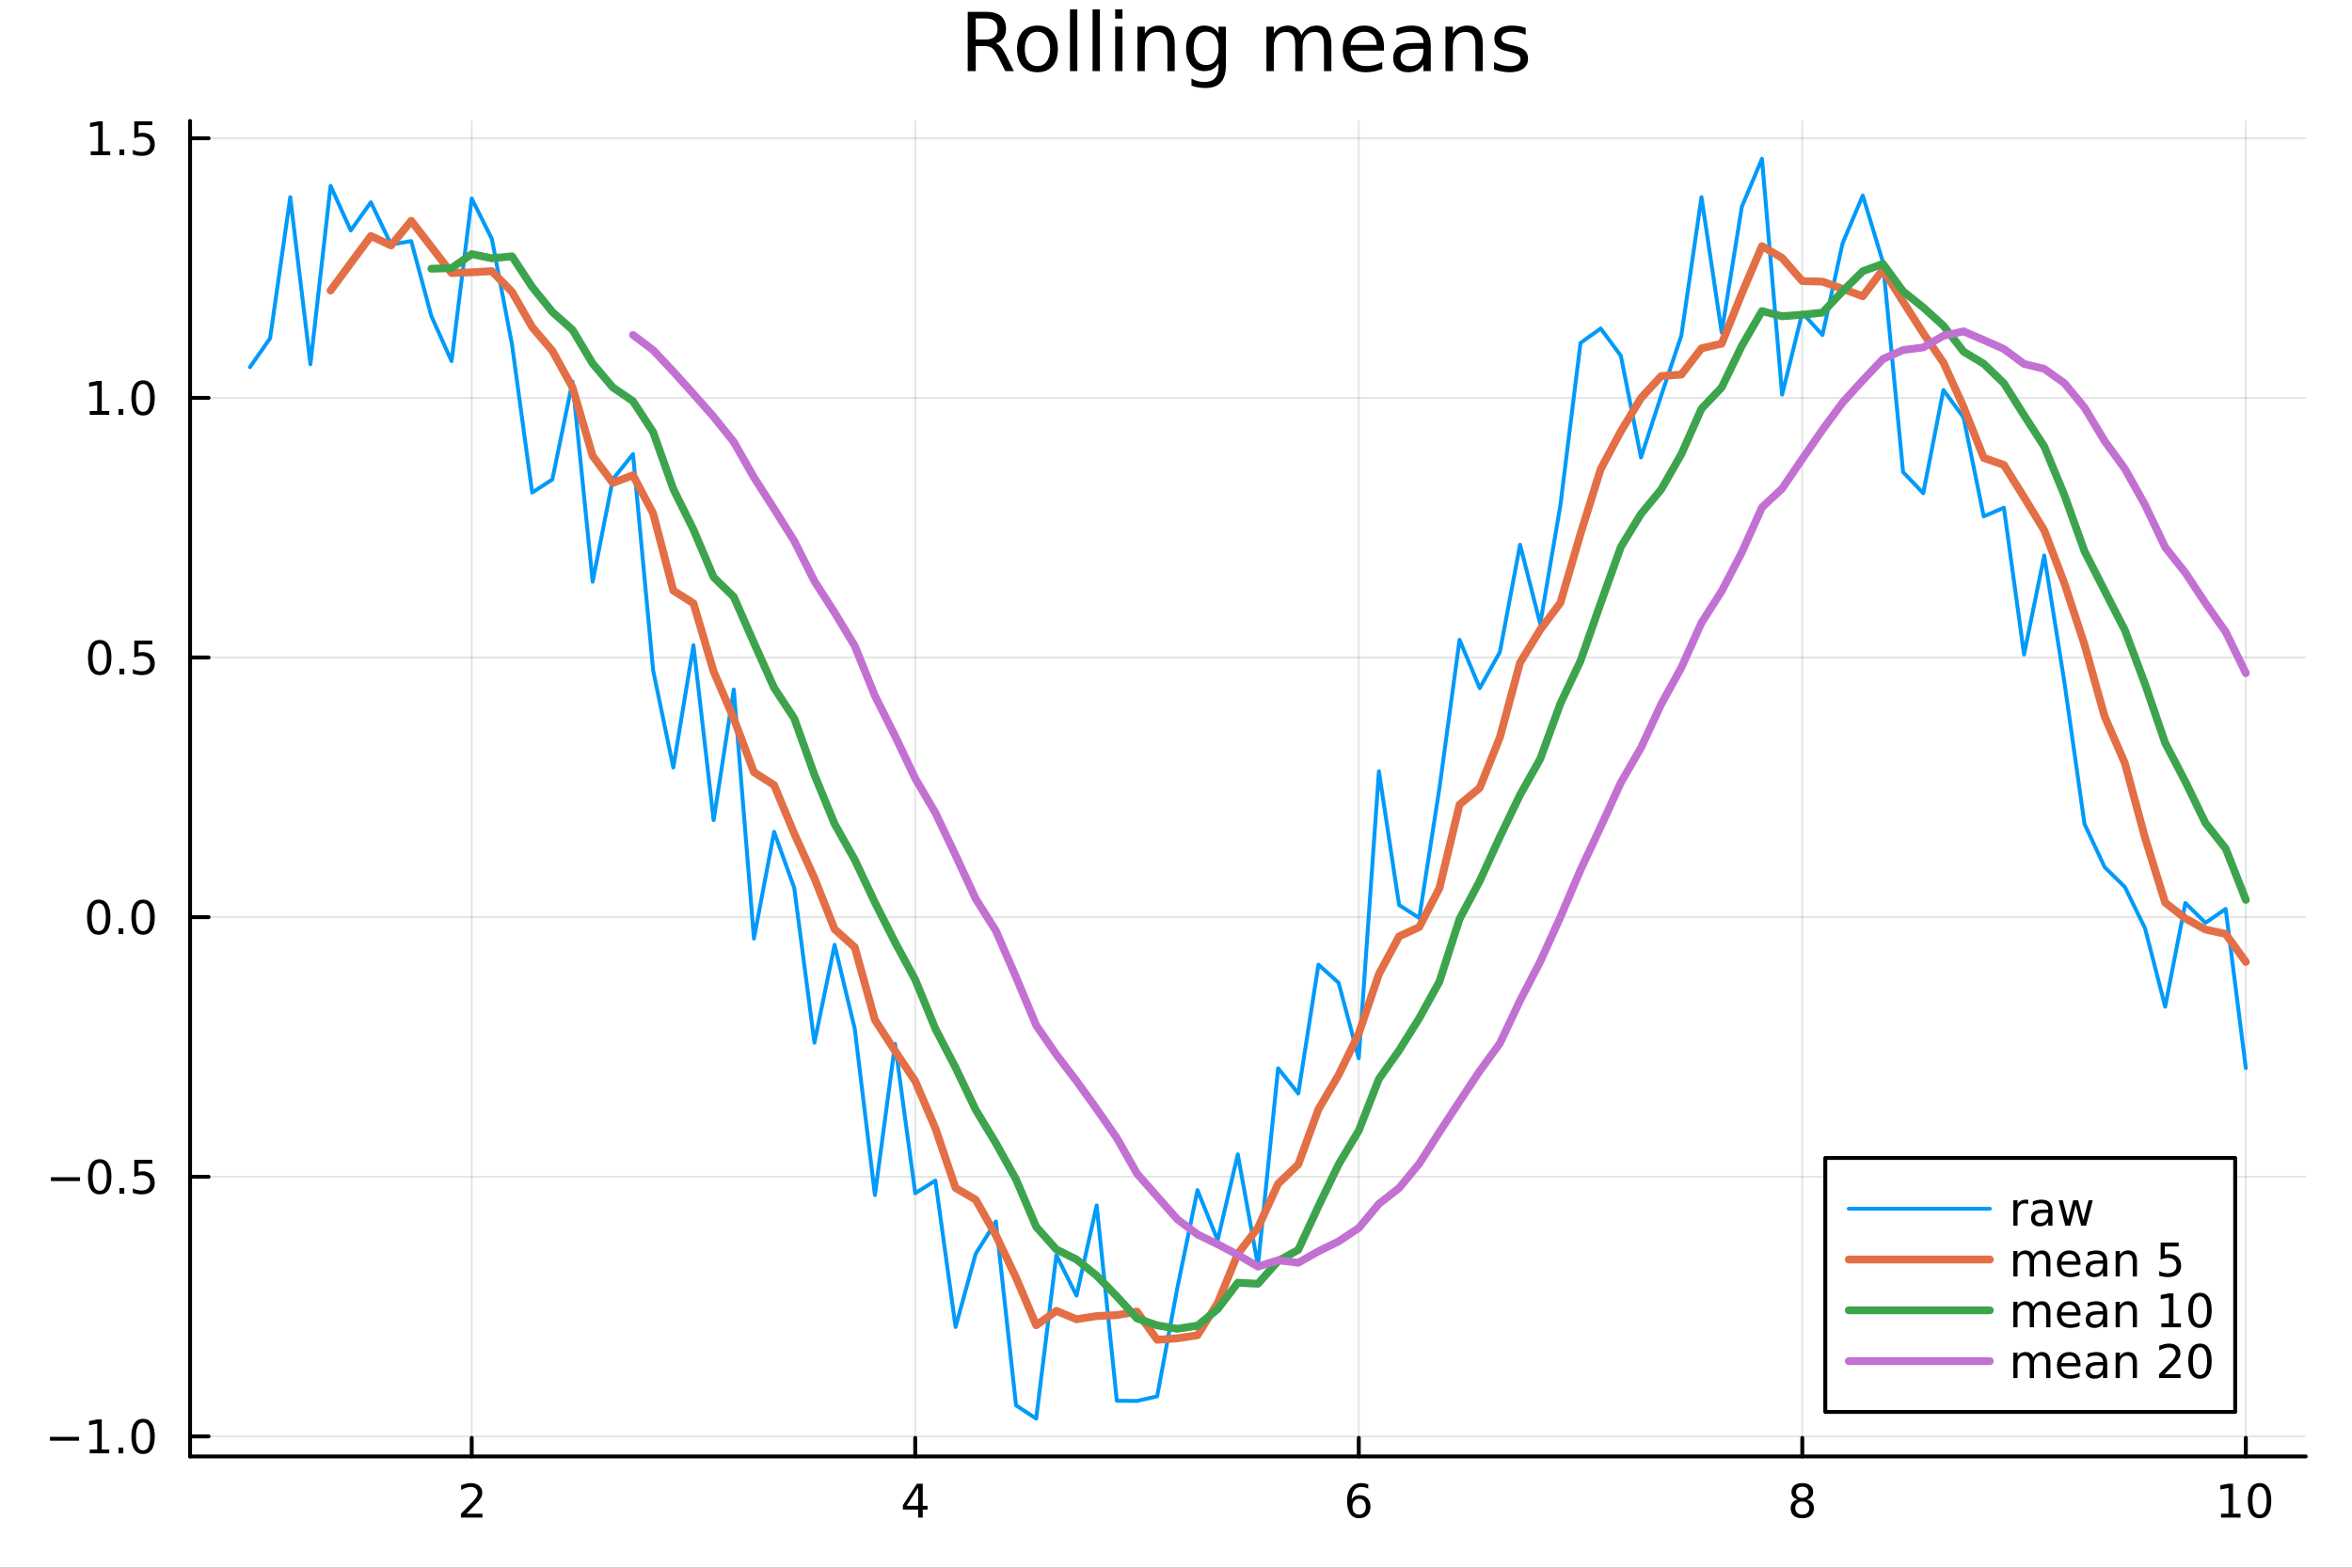 <?xml version="1.0" encoding="utf-8"?>
<svg xmlns="http://www.w3.org/2000/svg" xmlns:xlink="http://www.w3.org/1999/xlink" width="600" height="400" viewBox="0 0 2400 1600">
<rect x="0" y="0" width="2400" height="1600" fill="#333333" stroke="none"/>
<defs>
  <clipPath id="clip490">
    <rect x="0" y="0" width="2400" height="1600"/>
  </clipPath>
</defs>
<path clip-path="url(#clip490)" d="M0 1600 L2400 1600 L2400 0 L0 0  Z" fill="#ffffff" fill-rule="evenodd" fill-opacity="1"/>
<defs>
  <clipPath id="clip491">
    <rect x="480" y="0" width="1681" height="1600"/>
  </clipPath>
</defs>
<path clip-path="url(#clip490)" d="M193.936 1486.45 L2352.76 1486.45 L2352.76 123.472 L193.936 123.472  Z" fill="#ffffff" fill-rule="evenodd" fill-opacity="1"/>
<defs>
  <clipPath id="clip492">
    <rect x="193" y="123" width="2160" height="1364"/>
  </clipPath>
</defs>
<polyline clip-path="url(#clip492)" style="stroke:#000000; stroke-linecap:round; stroke-linejoin:round; stroke-width:2; stroke-opacity:0.1; fill:none" points="481.326,1486.45 481.326,123.472 "/>
<polyline clip-path="url(#clip492)" style="stroke:#000000; stroke-linecap:round; stroke-linejoin:round; stroke-width:2; stroke-opacity:0.1; fill:none" points="933.909,1486.45 933.909,123.472 "/>
<polyline clip-path="url(#clip492)" style="stroke:#000000; stroke-linecap:round; stroke-linejoin:round; stroke-width:2; stroke-opacity:0.1; fill:none" points="1386.49,1486.45 1386.49,123.472 "/>
<polyline clip-path="url(#clip492)" style="stroke:#000000; stroke-linecap:round; stroke-linejoin:round; stroke-width:2; stroke-opacity:0.1; fill:none" points="1839.07,1486.45 1839.07,123.472 "/>
<polyline clip-path="url(#clip492)" style="stroke:#000000; stroke-linecap:round; stroke-linejoin:round; stroke-width:2; stroke-opacity:0.1; fill:none" points="2291.66,1486.45 2291.66,123.472 "/>
<polyline clip-path="url(#clip490)" style="stroke:#000000; stroke-linecap:round; stroke-linejoin:round; stroke-width:4; stroke-opacity:1; fill:none" points="193.936,1486.45 2352.76,1486.45 "/>
<polyline clip-path="url(#clip490)" style="stroke:#000000; stroke-linecap:round; stroke-linejoin:round; stroke-width:4; stroke-opacity:1; fill:none" points="481.326,1486.45 481.326,1467.55 "/>
<polyline clip-path="url(#clip490)" style="stroke:#000000; stroke-linecap:round; stroke-linejoin:round; stroke-width:4; stroke-opacity:1; fill:none" points="933.909,1486.45 933.909,1467.55 "/>
<polyline clip-path="url(#clip490)" style="stroke:#000000; stroke-linecap:round; stroke-linejoin:round; stroke-width:4; stroke-opacity:1; fill:none" points="1386.49,1486.45 1386.49,1467.55 "/>
<polyline clip-path="url(#clip490)" style="stroke:#000000; stroke-linecap:round; stroke-linejoin:round; stroke-width:4; stroke-opacity:1; fill:none" points="1839.07,1486.45 1839.07,1467.55 "/>
<polyline clip-path="url(#clip490)" style="stroke:#000000; stroke-linecap:round; stroke-linejoin:round; stroke-width:4; stroke-opacity:1; fill:none" points="2291.66,1486.45 2291.66,1467.55 "/>
<path clip-path="url(#clip490)" d="M475.979 1544.91 L492.298 1544.91 L492.298 1548.85 L470.354 1548.85 L470.354 1544.91 Q473.016 1542.16 477.599 1537.53 Q482.206 1532.88 483.386 1531.53 Q485.632 1529.01 486.511 1527.27 Q487.414 1525.51 487.414 1523.82 Q487.414 1521.07 485.47 1519.33 Q483.548 1517.6 480.446 1517.6 Q478.247 1517.6 475.794 1518.36 Q473.363 1519.13 470.585 1520.68 L470.585 1515.95 Q473.409 1514.82 475.863 1514.24 Q478.317 1513.66 480.354 1513.66 Q485.724 1513.66 488.919 1516.35 Q492.113 1519.03 492.113 1523.52 Q492.113 1525.65 491.303 1527.57 Q490.516 1529.47 488.409 1532.07 Q487.831 1532.74 484.729 1535.95 Q481.627 1539.15 475.979 1544.91 Z" fill="#000000" fill-rule="nonzero" fill-opacity="1" /><path clip-path="url(#clip490)" d="M936.918 1518.36 L925.113 1536.81 L936.918 1536.81 L936.918 1518.36 M935.691 1514.29 L941.571 1514.29 L941.571 1536.81 L946.501 1536.81 L946.501 1540.7 L941.571 1540.7 L941.571 1548.85 L936.918 1548.85 L936.918 1540.7 L921.316 1540.7 L921.316 1536.19 L935.691 1514.29 Z" fill="#000000" fill-rule="nonzero" fill-opacity="1" /><path clip-path="url(#clip490)" d="M1386.9 1529.7 Q1383.75 1529.7 1381.9 1531.86 Q1380.07 1534.01 1380.07 1537.76 Q1380.07 1541.49 1381.9 1543.66 Q1383.75 1545.82 1386.9 1545.82 Q1390.04 1545.82 1391.87 1543.66 Q1393.73 1541.49 1393.73 1537.76 Q1393.73 1534.01 1391.87 1531.86 Q1390.04 1529.7 1386.9 1529.7 M1396.18 1515.05 L1396.18 1519.31 Q1394.42 1518.48 1392.61 1518.04 Q1390.83 1517.6 1389.07 1517.6 Q1384.44 1517.6 1381.99 1520.72 Q1379.56 1523.85 1379.21 1530.17 Q1380.58 1528.15 1382.64 1527.09 Q1384.7 1526 1387.17 1526 Q1392.38 1526 1395.39 1529.17 Q1398.42 1532.32 1398.42 1537.76 Q1398.42 1543.08 1395.28 1546.3 Q1392.13 1549.52 1386.9 1549.52 Q1380.9 1549.52 1377.73 1544.94 Q1374.56 1540.33 1374.56 1531.6 Q1374.56 1523.41 1378.45 1518.55 Q1382.34 1513.66 1388.89 1513.66 Q1390.65 1513.66 1392.43 1514.01 Q1394.23 1514.36 1396.18 1515.05 Z" fill="#000000" fill-rule="nonzero" fill-opacity="1" /><path clip-path="url(#clip490)" d="M1839.07 1532.44 Q1835.74 1532.44 1833.82 1534.22 Q1831.92 1536 1831.92 1539.13 Q1831.92 1542.25 1833.82 1544.03 Q1835.74 1545.82 1839.07 1545.82 Q1842.41 1545.82 1844.33 1544.03 Q1846.25 1542.23 1846.25 1539.13 Q1846.25 1536 1844.33 1534.22 Q1842.43 1532.44 1839.07 1532.44 M1834.4 1530.45 Q1831.39 1529.7 1829.7 1527.64 Q1828.03 1525.58 1828.03 1522.62 Q1828.03 1518.48 1830.97 1516.07 Q1833.94 1513.66 1839.07 1513.66 Q1844.24 1513.66 1847.18 1516.07 Q1850.12 1518.48 1850.12 1522.62 Q1850.12 1525.58 1848.43 1527.64 Q1846.76 1529.7 1843.77 1530.45 Q1847.15 1531.23 1849.03 1533.52 Q1850.93 1535.82 1850.93 1539.13 Q1850.93 1544.15 1847.85 1546.83 Q1844.79 1549.52 1839.07 1549.52 Q1833.36 1549.52 1830.28 1546.83 Q1827.22 1544.15 1827.22 1539.13 Q1827.22 1535.82 1829.12 1533.52 Q1831.02 1531.23 1834.4 1530.45 M1832.69 1523.06 Q1832.69 1525.75 1834.35 1527.25 Q1836.04 1528.76 1839.07 1528.76 Q1842.08 1528.76 1843.77 1527.25 Q1845.49 1525.75 1845.49 1523.06 Q1845.49 1520.38 1843.77 1518.87 Q1842.08 1517.37 1839.07 1517.37 Q1836.04 1517.37 1834.35 1518.87 Q1832.69 1520.38 1832.69 1523.06 Z" fill="#000000" fill-rule="nonzero" fill-opacity="1" /><path clip-path="url(#clip490)" d="M2266.34 1544.91 L2273.98 1544.91 L2273.98 1518.55 L2265.67 1520.21 L2265.67 1515.95 L2273.94 1514.29 L2278.61 1514.29 L2278.61 1544.91 L2286.25 1544.91 L2286.25 1548.85 L2266.34 1548.85 L2266.34 1544.91 Z" fill="#000000" fill-rule="nonzero" fill-opacity="1" /><path clip-path="url(#clip490)" d="M2305.7 1517.37 Q2302.09 1517.37 2300.26 1520.93 Q2298.45 1524.47 2298.45 1531.6 Q2298.45 1538.71 2300.26 1542.27 Q2302.09 1545.82 2305.7 1545.82 Q2309.33 1545.82 2311.14 1542.27 Q2312.96 1538.71 2312.96 1531.6 Q2312.96 1524.47 2311.14 1520.93 Q2309.33 1517.37 2305.7 1517.37 M2305.7 1513.66 Q2311.51 1513.66 2314.56 1518.27 Q2317.64 1522.85 2317.64 1531.6 Q2317.64 1540.33 2314.56 1544.94 Q2311.51 1549.52 2305.7 1549.52 Q2299.89 1549.52 2296.81 1544.94 Q2293.75 1540.33 2293.75 1531.6 Q2293.75 1522.85 2296.81 1518.27 Q2299.89 1513.66 2305.7 1513.66 Z" fill="#000000" fill-rule="nonzero" fill-opacity="1" /><polyline clip-path="url(#clip492)" style="stroke:#000000; stroke-linecap:round; stroke-linejoin:round; stroke-width:2; stroke-opacity:0.1; fill:none" points="193.936,1466.01 2352.76,1466.01 "/>
<polyline clip-path="url(#clip492)" style="stroke:#000000; stroke-linecap:round; stroke-linejoin:round; stroke-width:2; stroke-opacity:0.1; fill:none" points="193.936,1201.03 2352.76,1201.03 "/>
<polyline clip-path="url(#clip492)" style="stroke:#000000; stroke-linecap:round; stroke-linejoin:round; stroke-width:2; stroke-opacity:0.1; fill:none" points="193.936,936.051 2352.76,936.051 "/>
<polyline clip-path="url(#clip492)" style="stroke:#000000; stroke-linecap:round; stroke-linejoin:round; stroke-width:2; stroke-opacity:0.1; fill:none" points="193.936,671.073 2352.76,671.073 "/>
<polyline clip-path="url(#clip492)" style="stroke:#000000; stroke-linecap:round; stroke-linejoin:round; stroke-width:2; stroke-opacity:0.1; fill:none" points="193.936,406.096 2352.76,406.096 "/>
<polyline clip-path="url(#clip492)" style="stroke:#000000; stroke-linecap:round; stroke-linejoin:round; stroke-width:2; stroke-opacity:0.1; fill:none" points="193.936,141.118 2352.76,141.118 "/>
<polyline clip-path="url(#clip490)" style="stroke:#000000; stroke-linecap:round; stroke-linejoin:round; stroke-width:4; stroke-opacity:1; fill:none" points="193.936,1486.45 193.936,123.472 "/>
<polyline clip-path="url(#clip490)" style="stroke:#000000; stroke-linecap:round; stroke-linejoin:round; stroke-width:4; stroke-opacity:1; fill:none" points="193.936,1466.01 212.834,1466.01 "/>
<polyline clip-path="url(#clip490)" style="stroke:#000000; stroke-linecap:round; stroke-linejoin:round; stroke-width:4; stroke-opacity:1; fill:none" points="193.936,1201.03 212.834,1201.03 "/>
<polyline clip-path="url(#clip490)" style="stroke:#000000; stroke-linecap:round; stroke-linejoin:round; stroke-width:4; stroke-opacity:1; fill:none" points="193.936,936.051 212.834,936.051 "/>
<polyline clip-path="url(#clip490)" style="stroke:#000000; stroke-linecap:round; stroke-linejoin:round; stroke-width:4; stroke-opacity:1; fill:none" points="193.936,671.073 212.834,671.073 "/>
<polyline clip-path="url(#clip490)" style="stroke:#000000; stroke-linecap:round; stroke-linejoin:round; stroke-width:4; stroke-opacity:1; fill:none" points="193.936,406.096 212.834,406.096 "/>
<polyline clip-path="url(#clip490)" style="stroke:#000000; stroke-linecap:round; stroke-linejoin:round; stroke-width:4; stroke-opacity:1; fill:none" points="193.936,141.118 212.834,141.118 "/>
<path clip-path="url(#clip490)" d="M50.992 1466.46 L80.668 1466.46 L80.668 1470.39 L50.992 1470.39 L50.992 1466.46 Z" fill="#000000" fill-rule="nonzero" fill-opacity="1" /><path clip-path="url(#clip490)" d="M91.571 1479.35 L99.21 1479.35 L99.21 1452.98 L90.899 1454.65 L90.899 1450.39 L99.163 1448.73 L103.839 1448.73 L103.839 1479.35 L111.478 1479.35 L111.478 1483.29 L91.571 1483.29 L91.571 1479.35 Z" fill="#000000" fill-rule="nonzero" fill-opacity="1" /><path clip-path="url(#clip490)" d="M120.922 1477.41 L125.807 1477.41 L125.807 1483.29 L120.922 1483.29 L120.922 1477.41 Z" fill="#000000" fill-rule="nonzero" fill-opacity="1" /><path clip-path="url(#clip490)" d="M145.992 1451.8 Q142.381 1451.8 140.552 1455.37 Q138.746 1458.91 138.746 1466.04 Q138.746 1473.15 140.552 1476.71 Q142.381 1480.25 145.992 1480.25 Q149.626 1480.25 151.431 1476.71 Q153.26 1473.15 153.26 1466.04 Q153.26 1458.91 151.431 1455.37 Q149.626 1451.8 145.992 1451.8 M145.992 1448.1 Q151.802 1448.1 154.857 1452.71 Q157.936 1457.29 157.936 1466.04 Q157.936 1474.77 154.857 1479.37 Q151.802 1483.96 145.992 1483.96 Q140.181 1483.96 137.103 1479.37 Q134.047 1474.77 134.047 1466.04 Q134.047 1457.29 137.103 1452.71 Q140.181 1448.1 145.992 1448.1 Z" fill="#000000" fill-rule="nonzero" fill-opacity="1" /><path clip-path="url(#clip490)" d="M51.987 1201.48 L81.663 1201.48 L81.663 1205.41 L51.987 1205.41 L51.987 1201.48 Z" fill="#000000" fill-rule="nonzero" fill-opacity="1" /><path clip-path="url(#clip490)" d="M101.756 1186.83 Q98.145 1186.83 96.316 1190.39 Q94.51 1193.93 94.51 1201.06 Q94.51 1208.17 96.316 1211.73 Q98.145 1215.28 101.756 1215.28 Q105.39 1215.28 107.196 1211.73 Q109.024 1208.17 109.024 1201.06 Q109.024 1193.93 107.196 1190.39 Q105.39 1186.83 101.756 1186.83 M101.756 1183.12 Q107.566 1183.12 110.621 1187.73 Q113.7 1192.31 113.7 1201.06 Q113.7 1209.79 110.621 1214.4 Q107.566 1218.98 101.756 1218.98 Q95.946 1218.98 92.867 1214.4 Q89.811 1209.79 89.811 1201.06 Q89.811 1192.31 92.867 1187.73 Q95.946 1183.12 101.756 1183.12 Z" fill="#000000" fill-rule="nonzero" fill-opacity="1" /><path clip-path="url(#clip490)" d="M121.918 1212.43 L126.802 1212.43 L126.802 1218.31 L121.918 1218.31 L121.918 1212.43 Z" fill="#000000" fill-rule="nonzero" fill-opacity="1" /><path clip-path="url(#clip490)" d="M137.033 1183.75 L155.39 1183.75 L155.39 1187.68 L141.316 1187.68 L141.316 1196.16 Q142.334 1195.81 143.353 1195.65 Q144.371 1195.46 145.39 1195.46 Q151.177 1195.46 154.556 1198.63 Q157.936 1201.8 157.936 1207.22 Q157.936 1212.8 154.464 1215.9 Q150.992 1218.98 144.672 1218.98 Q142.496 1218.98 140.228 1218.61 Q137.982 1218.24 135.575 1217.5 L135.575 1212.8 Q137.658 1213.93 139.881 1214.49 Q142.103 1215.04 144.58 1215.04 Q148.584 1215.04 150.922 1212.94 Q153.26 1210.83 153.26 1207.22 Q153.26 1203.61 150.922 1201.5 Q148.584 1199.4 144.58 1199.4 Q142.705 1199.4 140.83 1199.81 Q138.978 1200.23 137.033 1201.11 L137.033 1183.75 Z" fill="#000000" fill-rule="nonzero" fill-opacity="1" /><path clip-path="url(#clip490)" d="M100.76 921.849 Q97.149 921.849 95.321 925.414 Q93.515 928.956 93.515 936.085 Q93.515 943.192 95.321 946.757 Q97.149 950.298 100.76 950.298 Q104.395 950.298 106.2 946.757 Q108.029 943.192 108.029 936.085 Q108.029 928.956 106.2 925.414 Q104.395 921.849 100.76 921.849 M100.76 918.146 Q106.571 918.146 109.626 922.752 Q112.705 927.335 112.705 936.085 Q112.705 944.812 109.626 949.419 Q106.571 954.002 100.76 954.002 Q94.95 954.002 91.871 949.419 Q88.816 944.812 88.816 936.085 Q88.816 927.335 91.871 922.752 Q94.95 918.146 100.76 918.146 Z" fill="#000000" fill-rule="nonzero" fill-opacity="1" /><path clip-path="url(#clip490)" d="M120.922 947.451 L125.807 947.451 L125.807 953.331 L120.922 953.331 L120.922 947.451 Z" fill="#000000" fill-rule="nonzero" fill-opacity="1" /><path clip-path="url(#clip490)" d="M145.992 921.849 Q142.381 921.849 140.552 925.414 Q138.746 928.956 138.746 936.085 Q138.746 943.192 140.552 946.757 Q142.381 950.298 145.992 950.298 Q149.626 950.298 151.431 946.757 Q153.26 943.192 153.26 936.085 Q153.26 928.956 151.431 925.414 Q149.626 921.849 145.992 921.849 M145.992 918.146 Q151.802 918.146 154.857 922.752 Q157.936 927.335 157.936 936.085 Q157.936 944.812 154.857 949.419 Q151.802 954.002 145.992 954.002 Q140.181 954.002 137.103 949.419 Q134.047 944.812 134.047 936.085 Q134.047 927.335 137.103 922.752 Q140.181 918.146 145.992 918.146 Z" fill="#000000" fill-rule="nonzero" fill-opacity="1" /><path clip-path="url(#clip490)" d="M101.756 656.872 Q98.145 656.872 96.316 660.437 Q94.51 663.978 94.51 671.108 Q94.51 678.214 96.316 681.779 Q98.145 685.321 101.756 685.321 Q105.39 685.321 107.196 681.779 Q109.024 678.214 109.024 671.108 Q109.024 663.978 107.196 660.437 Q105.39 656.872 101.756 656.872 M101.756 653.168 Q107.566 653.168 110.621 657.775 Q113.7 662.358 113.7 671.108 Q113.7 679.835 110.621 684.441 Q107.566 689.024 101.756 689.024 Q95.946 689.024 92.867 684.441 Q89.811 679.835 89.811 671.108 Q89.811 662.358 92.867 657.775 Q95.946 653.168 101.756 653.168 Z" fill="#000000" fill-rule="nonzero" fill-opacity="1" /><path clip-path="url(#clip490)" d="M121.918 682.474 L126.802 682.474 L126.802 688.353 L121.918 688.353 L121.918 682.474 Z" fill="#000000" fill-rule="nonzero" fill-opacity="1" /><path clip-path="url(#clip490)" d="M137.033 653.793 L155.39 653.793 L155.39 657.728 L141.316 657.728 L141.316 666.201 Q142.334 665.853 143.353 665.691 Q144.371 665.506 145.39 665.506 Q151.177 665.506 154.556 668.677 Q157.936 671.849 157.936 677.265 Q157.936 682.844 154.464 685.946 Q150.992 689.024 144.672 689.024 Q142.496 689.024 140.228 688.654 Q137.982 688.284 135.575 687.543 L135.575 682.844 Q137.658 683.978 139.881 684.534 Q142.103 685.089 144.58 685.089 Q148.584 685.089 150.922 682.983 Q153.26 680.876 153.26 677.265 Q153.26 673.654 150.922 671.548 Q148.584 669.441 144.58 669.441 Q142.705 669.441 140.83 669.858 Q138.978 670.275 137.033 671.154 L137.033 653.793 Z" fill="#000000" fill-rule="nonzero" fill-opacity="1" /><path clip-path="url(#clip490)" d="M91.571 419.441 L99.21 419.441 L99.21 393.075 L90.899 394.742 L90.899 390.482 L99.163 388.816 L103.839 388.816 L103.839 419.441 L111.478 419.441 L111.478 423.376 L91.571 423.376 L91.571 419.441 Z" fill="#000000" fill-rule="nonzero" fill-opacity="1" /><path clip-path="url(#clip490)" d="M120.922 417.496 L125.807 417.496 L125.807 423.376 L120.922 423.376 L120.922 417.496 Z" fill="#000000" fill-rule="nonzero" fill-opacity="1" /><path clip-path="url(#clip490)" d="M145.992 391.894 Q142.381 391.894 140.552 395.459 Q138.746 399.001 138.746 406.13 Q138.746 413.237 140.552 416.802 Q142.381 420.343 145.992 420.343 Q149.626 420.343 151.431 416.802 Q153.26 413.237 153.26 406.13 Q153.26 399.001 151.431 395.459 Q149.626 391.894 145.992 391.894 M145.992 388.191 Q151.802 388.191 154.857 392.797 Q157.936 397.381 157.936 406.13 Q157.936 414.857 154.857 419.464 Q151.802 424.047 145.992 424.047 Q140.181 424.047 137.103 419.464 Q134.047 414.857 134.047 406.13 Q134.047 397.381 137.103 392.797 Q140.181 388.191 145.992 388.191 Z" fill="#000000" fill-rule="nonzero" fill-opacity="1" /><path clip-path="url(#clip490)" d="M92.566 154.463 L100.205 154.463 L100.205 128.098 L91.895 129.764 L91.895 125.505 L100.159 123.838 L104.834 123.838 L104.834 154.463 L112.473 154.463 L112.473 158.398 L92.566 158.398 L92.566 154.463 Z" fill="#000000" fill-rule="nonzero" fill-opacity="1" /><path clip-path="url(#clip490)" d="M121.918 152.519 L126.802 152.519 L126.802 158.398 L121.918 158.398 L121.918 152.519 Z" fill="#000000" fill-rule="nonzero" fill-opacity="1" /><path clip-path="url(#clip490)" d="M137.033 123.838 L155.39 123.838 L155.39 127.773 L141.316 127.773 L141.316 136.246 Q142.334 135.898 143.353 135.736 Q144.371 135.551 145.39 135.551 Q151.177 135.551 154.556 138.722 Q157.936 141.894 157.936 147.31 Q157.936 152.889 154.464 155.991 Q150.992 159.07 144.672 159.07 Q142.496 159.07 140.228 158.699 Q137.982 158.329 135.575 157.588 L135.575 152.889 Q137.658 154.023 139.881 154.579 Q142.103 155.134 144.58 155.134 Q148.584 155.134 150.922 153.028 Q153.26 150.921 153.26 147.31 Q153.26 143.699 150.922 141.593 Q148.584 139.486 144.58 139.486 Q142.705 139.486 140.83 139.903 Q138.978 140.32 137.033 141.199 L137.033 123.838 Z" fill="#000000" fill-rule="nonzero" fill-opacity="1" /><path clip-path="url(#clip490)" d="M1016.15 44.22 Q1018.79 45.111 1021.26 48.028 Q1023.77 50.944 1026.28 56.048 L1034.59 72.576 L1025.8 72.576 L1018.06 57.061 Q1015.06 50.985 1012.22 49 Q1009.43 47.015 1004.57 47.015 L995.656 47.015 L995.656 72.576 L987.474 72.576 L987.474 12.096 L1005.95 12.096 Q1016.32 12.096 1021.42 16.43 Q1026.52 20.765 1026.52 29.515 Q1026.52 35.227 1023.85 38.994 Q1021.22 42.761 1016.15 44.22 M995.656 18.82 L995.656 40.29 L1005.95 40.29 Q1011.86 40.29 1014.86 37.576 Q1017.9 34.822 1017.9 29.515 Q1017.9 24.208 1014.86 21.535 Q1011.86 18.82 1005.95 18.82 L995.656 18.82 Z" fill="#000000" fill-rule="nonzero" fill-opacity="1" /><path clip-path="url(#clip490)" d="M1058.65 32.431 Q1052.65 32.431 1049.17 37.131 Q1045.69 41.789 1045.69 49.931 Q1045.69 58.074 1049.13 62.773 Q1052.61 67.431 1058.65 67.431 Q1064.6 67.431 1068.09 62.732 Q1071.57 58.033 1071.57 49.931 Q1071.57 41.87 1068.09 37.171 Q1064.6 32.431 1058.65 32.431 M1058.65 26.112 Q1068.37 26.112 1073.92 32.431 Q1079.47 38.751 1079.47 49.931 Q1079.47 61.071 1073.92 67.431 Q1068.37 73.751 1058.65 73.751 Q1048.89 73.751 1043.34 67.431 Q1037.83 61.071 1037.83 49.931 Q1037.83 38.751 1043.34 32.431 Q1048.89 26.112 1058.65 26.112 Z" fill="#000000" fill-rule="nonzero" fill-opacity="1" /><path clip-path="url(#clip490)" d="M1091.82 9.544 L1099.28 9.544 L1099.28 72.576 L1091.82 72.576 L1091.82 9.544 Z" fill="#000000" fill-rule="nonzero" fill-opacity="1" /><path clip-path="url(#clip490)" d="M1114.87 9.544 L1122.33 9.544 L1122.33 72.576 L1114.87 72.576 L1114.87 9.544 Z" fill="#000000" fill-rule="nonzero" fill-opacity="1" /><path clip-path="url(#clip490)" d="M1137.92 27.206 L1145.38 27.206 L1145.38 72.576 L1137.92 72.576 L1137.92 27.206 M1137.92 9.544 L1145.38 9.544 L1145.38 18.983 L1137.92 18.983 L1137.92 9.544 Z" fill="#000000" fill-rule="nonzero" fill-opacity="1" /><path clip-path="url(#clip490)" d="M1198.69 45.192 L1198.69 72.576 L1191.23 72.576 L1191.23 45.435 Q1191.23 38.994 1188.72 35.794 Q1186.21 32.594 1181.19 32.594 Q1175.15 32.594 1171.67 36.442 Q1168.18 40.29 1168.18 46.934 L1168.18 72.576 L1160.69 72.576 L1160.69 27.206 L1168.18 27.206 L1168.18 34.254 Q1170.86 30.163 1174.46 28.138 Q1178.11 26.112 1182.85 26.112 Q1190.67 26.112 1194.68 30.973 Q1198.69 35.794 1198.69 45.192 Z" fill="#000000" fill-rule="nonzero" fill-opacity="1" /><path clip-path="url(#clip490)" d="M1243.41 49.364 Q1243.41 41.263 1240.05 36.806 Q1236.73 32.35 1230.69 32.35 Q1224.69 32.35 1221.33 36.806 Q1218.01 41.263 1218.01 49.364 Q1218.01 57.426 1221.33 61.882 Q1224.69 66.338 1230.69 66.338 Q1236.73 66.338 1240.05 61.882 Q1243.41 57.426 1243.41 49.364 M1250.86 66.945 Q1250.86 78.531 1245.72 84.162 Q1240.57 89.833 1229.96 89.833 Q1226.03 89.833 1222.55 89.225 Q1219.06 88.658 1215.78 87.443 L1215.78 80.192 Q1219.06 81.974 1222.26 82.825 Q1225.46 83.675 1228.79 83.675 Q1236.12 83.675 1239.76 79.827 Q1243.41 76.019 1243.41 68.282 L1243.41 64.596 Q1241.1 68.606 1237.5 70.591 Q1233.89 72.576 1228.87 72.576 Q1220.52 72.576 1215.42 66.216 Q1210.31 59.856 1210.31 49.364 Q1210.31 38.832 1215.42 32.472 Q1220.52 26.112 1228.87 26.112 Q1233.89 26.112 1237.5 28.097 Q1241.1 30.082 1243.41 34.092 L1243.41 27.206 L1250.86 27.206 L1250.86 66.945 Z" fill="#000000" fill-rule="nonzero" fill-opacity="1" /><path clip-path="url(#clip490)" d="M1327.91 35.915 Q1330.71 30.892 1334.6 28.502 Q1338.48 26.112 1343.75 26.112 Q1350.84 26.112 1354.69 31.095 Q1358.54 36.037 1358.54 45.192 L1358.54 72.576 L1351.04 72.576 L1351.04 45.435 Q1351.04 38.913 1348.73 35.753 Q1346.42 32.594 1341.68 32.594 Q1335.89 32.594 1332.53 36.442 Q1329.17 40.29 1329.17 46.934 L1329.17 72.576 L1321.67 72.576 L1321.67 45.435 Q1321.67 38.873 1319.36 35.753 Q1317.06 32.594 1312.23 32.594 Q1306.52 32.594 1303.16 36.482 Q1299.8 40.331 1299.8 46.934 L1299.8 72.576 L1292.3 72.576 L1292.3 27.206 L1299.8 27.206 L1299.8 34.254 Q1302.35 30.082 1305.92 28.097 Q1309.48 26.112 1314.38 26.112 Q1319.32 26.112 1322.77 28.624 Q1326.25 31.135 1327.91 35.915 Z" fill="#000000" fill-rule="nonzero" fill-opacity="1" /><path clip-path="url(#clip490)" d="M1412.21 48.028 L1412.21 51.673 L1377.94 51.673 Q1378.43 59.37 1382.56 63.421 Q1386.73 67.431 1394.14 67.431 Q1398.44 67.431 1402.45 66.378 Q1406.5 65.325 1410.47 63.218 L1410.47 70.267 Q1406.46 71.968 1402.25 72.86 Q1398.03 73.751 1393.7 73.751 Q1382.84 73.751 1376.48 67.431 Q1370.16 61.112 1370.16 50.337 Q1370.16 39.197 1376.16 32.675 Q1382.19 26.112 1392.4 26.112 Q1401.56 26.112 1406.86 32.026 Q1412.21 37.9 1412.21 48.028 M1404.76 45.84 Q1404.68 39.723 1401.31 36.077 Q1397.99 32.431 1392.48 32.431 Q1386.24 32.431 1382.48 35.956 Q1378.75 39.48 1378.18 45.88 L1404.76 45.84 Z" fill="#000000" fill-rule="nonzero" fill-opacity="1" /><path clip-path="url(#clip490)" d="M1445.06 49.769 Q1436.03 49.769 1432.55 51.835 Q1429.06 53.901 1429.06 58.884 Q1429.06 62.854 1431.66 65.203 Q1434.29 67.512 1438.78 67.512 Q1444.98 67.512 1448.71 63.137 Q1452.48 58.722 1452.48 51.43 L1452.48 49.769 L1445.06 49.769 M1459.93 46.691 L1459.93 72.576 L1452.48 72.576 L1452.48 65.689 Q1449.92 69.821 1446.12 71.806 Q1442.31 73.751 1436.8 73.751 Q1429.83 73.751 1425.7 69.862 Q1421.61 65.933 1421.61 59.37 Q1421.61 51.714 1426.71 47.825 Q1431.86 43.936 1442.03 43.936 L1452.48 43.936 L1452.48 43.207 Q1452.48 38.062 1449.07 35.267 Q1445.71 32.431 1439.6 32.431 Q1435.71 32.431 1432.02 33.363 Q1428.33 34.295 1424.93 36.158 L1424.93 29.272 Q1429.02 27.692 1432.87 26.922 Q1436.72 26.112 1440.36 26.112 Q1450.21 26.112 1455.07 31.216 Q1459.93 36.32 1459.93 46.691 Z" fill="#000000" fill-rule="nonzero" fill-opacity="1" /><path clip-path="url(#clip490)" d="M1513 45.192 L1513 72.576 L1505.54 72.576 L1505.54 45.435 Q1505.54 38.994 1503.03 35.794 Q1500.52 32.594 1495.5 32.594 Q1489.46 32.594 1485.98 36.442 Q1482.49 40.29 1482.49 46.934 L1482.49 72.576 L1475 72.576 L1475 27.206 L1482.49 27.206 L1482.49 34.254 Q1485.17 30.163 1488.77 28.138 Q1492.42 26.112 1497.16 26.112 Q1504.98 26.112 1508.99 30.973 Q1513 35.794 1513 45.192 Z" fill="#000000" fill-rule="nonzero" fill-opacity="1" /><path clip-path="url(#clip490)" d="M1556.79 28.543 L1556.79 35.591 Q1553.63 33.971 1550.23 33.161 Q1546.82 32.35 1543.18 32.35 Q1537.63 32.35 1534.83 34.052 Q1532.08 35.753 1532.08 39.156 Q1532.08 41.749 1534.06 43.248 Q1536.05 44.706 1542.04 46.043 L1544.59 46.61 Q1552.53 48.311 1555.86 51.43 Q1559.22 54.509 1559.22 60.059 Q1559.22 66.378 1554.2 70.064 Q1549.21 73.751 1540.46 73.751 Q1536.82 73.751 1532.85 73.022 Q1528.92 72.333 1524.54 70.915 L1524.54 63.218 Q1528.67 65.365 1532.68 66.459 Q1536.7 67.512 1540.62 67.512 Q1545.89 67.512 1548.73 65.73 Q1551.56 63.907 1551.56 60.626 Q1551.56 57.588 1549.5 55.967 Q1547.47 54.347 1540.54 52.848 L1537.95 52.24 Q1531.02 50.782 1527.95 47.785 Q1524.87 44.746 1524.87 39.48 Q1524.87 33.08 1529.4 29.596 Q1533.94 26.112 1542.29 26.112 Q1546.42 26.112 1550.06 26.72 Q1553.71 27.327 1556.79 28.543 Z" fill="#000000" fill-rule="nonzero" fill-opacity="1" /><polyline clip-path="url(#clip492)" style="stroke:#009af9; stroke-linecap:round; stroke-linejoin:round; stroke-width:4; stroke-opacity:1; fill:none" points="255.035,374.709 275.607,345.273 296.179,201.255 316.751,371.715 337.322,189.673 357.894,235.209 378.466,206.4 399.038,249.586 419.61,246.051 440.182,322.665 460.754,368.562 481.326,202.579 501.898,243.854 522.47,351.675 543.042,502.717 563.614,489.34 584.186,389.439 604.758,593.693 625.33,489.122 645.902,463.447 666.474,684.214 687.046,783.359 707.617,658.559 728.189,837.087 748.761,703.726 769.333,957.929 789.905,848.975 810.477,906.322 831.049,1064.26 851.621,964.297 872.193,1050.01 892.765,1219.65 913.337,1065.44 933.909,1217.82 954.481,1204.9 975.053,1354.36 995.625,1279.61 1016.2,1246.7 1036.77,1434.35 1057.34,1447.87 1077.91,1281.04 1098.48,1322.33 1119.06,1230.25 1139.63,1429.66 1160.2,1429.81 1180.77,1425.12 1201.34,1314.63 1221.92,1214.68 1242.49,1265.75 1263.06,1178.18 1283.63,1291.75 1304.2,1090.34 1324.78,1115.99 1345.35,984.53 1365.92,1003.03 1386.49,1080.12 1407.06,787.239 1427.64,923.663 1448.21,936.933 1468.78,804.68 1489.35,653.003 1509.92,702.396 1530.5,665.435 1551.07,555.875 1571.64,636.73 1592.21,515.894 1612.78,350.033 1633.35,335.245 1653.93,363.132 1674.5,466.913 1695.07,403.762 1715.64,342.533 1736.21,201.186 1756.79,339.288 1777.36,211.098 1797.93,162.047 1818.5,402.721 1839.07,319.271 1859.65,341.924 1880.22,248.234 1900.79,199.532 1921.36,267.573 1941.93,481.827 1962.51,503.373 1983.08,398.053 2003.65,426.129 2024.22,526.992 2044.79,518.185 2065.37,668.053 2085.94,566.877 2106.51,696.206 2127.08,841.091 2147.65,885.107 2168.23,905.274 2188.8,947.417 2209.37,1027.41 2229.94,921.625 2250.51,941.868 2271.09,927.651 2291.66,1090.12 "/>
<polyline clip-path="url(#clip492)" style="stroke:#e26f46; stroke-linecap:round; stroke-linejoin:round; stroke-width:8; stroke-opacity:1; fill:none" points="337.322,296.525 357.894,268.625 378.466,240.85 399.038,250.517 419.61,225.384 440.182,251.982 460.754,278.653 481.326,277.889 501.898,276.742 522.47,297.867 543.042,333.877 563.614,358.033 584.186,395.405 604.758,465.373 625.33,492.862 645.902,485.008 666.474,523.983 687.046,602.767 707.617,615.74 728.189,685.333 748.761,733.389 769.333,788.132 789.905,801.255 810.477,850.808 831.049,896.243 851.621,948.358 872.193,966.774 892.765,1040.91 913.337,1072.73 933.909,1103.44 954.481,1151.56 975.053,1212.43 995.625,1224.43 1016.2,1260.68 1036.77,1303.98 1057.34,1352.58 1077.91,1337.91 1098.48,1346.46 1119.06,1343.17 1139.63,1342.23 1160.2,1338.62 1180.77,1367.43 1201.34,1365.89 1221.92,1362.78 1242.49,1330 1263.06,1279.67 1283.63,1253 1304.2,1208.14 1324.78,1188.4 1345.35,1132.16 1365.92,1097.13 1386.49,1054.8 1407.06,994.181 1427.64,955.716 1448.21,946.196 1468.78,906.527 1489.35,821.103 1509.92,804.135 1530.5,752.489 1551.07,676.278 1571.64,642.688 1592.21,615.266 1612.78,544.793 1633.35,478.755 1653.93,440.207 1674.5,406.243 1695.07,383.817 1715.64,382.317 1736.21,355.505 1756.79,350.736 1777.36,299.574 1797.93,251.231 1818.5,263.268 1839.07,286.885 1859.65,287.412 1880.22,294.839 1900.79,302.336 1921.36,275.307 1941.93,307.818 1962.51,340.108 1983.08,370.072 2003.65,415.391 2024.22,467.275 2044.79,474.546 2065.37,507.482 2085.94,541.247 2106.51,595.263 2127.08,658.083 2147.65,731.467 2168.23,778.911 2188.8,855.019 2209.37,921.261 2229.94,937.367 2250.51,948.72 2271.09,953.195 2291.66,981.736 "/>
<polyline clip-path="url(#clip492)" style="stroke:#3da44d; stroke-linecap:round; stroke-linejoin:round; stroke-width:8; stroke-opacity:1; fill:none" points="440.182,274.254 460.754,273.639 481.326,259.369 501.898,263.629 522.47,261.625 543.042,292.93 563.614,318.343 584.186,336.647 604.758,371.057 625.33,395.365 645.902,409.443 666.474,441.008 687.046,499.086 707.617,540.557 728.189,589.098 748.761,609.199 769.333,656.058 789.905,702.011 810.477,733.274 831.049,790.788 851.621,840.873 872.193,877.453 892.765,921.082 913.337,961.77 933.909,999.843 954.481,1049.96 975.053,1089.6 995.625,1132.67 1016.2,1166.7 1036.77,1203.71 1057.34,1252.07 1077.91,1275.17 1098.48,1285.44 1119.06,1301.92 1139.63,1323.11 1160.2,1345.6 1180.77,1352.67 1201.34,1356.18 1221.92,1352.97 1242.49,1336.11 1263.06,1309.15 1283.63,1310.22 1304.2,1287.02 1324.78,1275.59 1345.35,1231.08 1365.92,1188.4 1386.49,1153.9 1407.06,1101.16 1427.64,1072.06 1448.21,1039.18 1468.78,1001.83 1489.35,937.952 1509.92,899.158 1530.5,854.103 1551.07,811.237 1571.64,774.607 1592.21,718.185 1612.78,674.464 1633.35,615.622 1653.93,558.242 1674.5,524.465 1695.07,499.541 1715.64,463.555 1736.21,417.13 1756.79,395.472 1777.36,352.908 1797.93,317.524 1818.5,322.793 1839.07,321.195 1859.65,319.074 1880.22,297.206 1900.79,276.783 1921.36,269.287 1941.93,297.352 1962.51,313.76 1983.08,332.455 2003.65,358.864 2024.22,371.291 2044.79,391.182 2065.37,423.795 2085.94,455.659 2106.51,505.327 2127.08,562.679 2147.65,603.007 2168.23,643.197 2188.8,698.133 2209.37,758.262 2229.94,797.725 2250.51,840.093 2271.09,866.053 2291.66,918.377 "/>
<polyline clip-path="url(#clip492)" style="stroke:#c271d2; stroke-linecap:round; stroke-linejoin:round; stroke-width:8; stroke-opacity:1; fill:none" points="645.902,341.848 666.474,357.323 687.046,379.228 707.617,402.093 728.189,425.362 748.761,451.064 769.333,487.2 789.905,519.329 810.477,552.166 831.049,593.076 851.621,625.158 872.193,659.23 892.765,710.084 913.337,751.163 933.909,794.47 954.481,829.58 975.053,872.831 995.625,917.339 1016.2,949.989 1036.77,997.251 1057.34,1046.47 1077.91,1076.31 1098.48,1103.26 1119.06,1131.85 1139.63,1161.48 1160.2,1197.78 1180.77,1221.14 1201.34,1244.42 1221.92,1259.84 1242.49,1269.91 1263.06,1280.61 1283.63,1292.7 1304.2,1286.23 1324.78,1288.76 1345.35,1277.09 1365.92,1267 1386.49,1253.29 1407.06,1228.67 1427.64,1212.52 1448.21,1187.65 1468.78,1155.49 1489.35,1124.08 1509.92,1093.09 1530.5,1064.85 1551.07,1021.16 1571.64,981.503 1592.21,936.042 1612.78,887.812 1633.35,843.841 1653.93,798.71 1674.5,763.146 1695.07,718.747 1715.64,681.357 1736.21,635.616 1756.79,603.354 1777.36,563.758 1797.93,517.854 1818.5,498.628 1839.07,468.409 1859.65,438.658 1880.22,410.836 1900.79,388.162 1921.36,366.421 1941.93,357.241 1962.51,354.616 1983.08,342.682 2003.65,338.194 2024.22,347.042 2044.79,356.189 2065.37,371.435 2085.94,376.433 2106.51,391.055 2127.08,415.983 2147.65,450.179 2168.23,478.478 2188.8,515.294 2209.37,558.563 2229.94,584.508 2250.51,615.638 2271.09,644.924 2291.66,687.018 "/>
<path clip-path="url(#clip490)" d="M1862.53 1441.02 L2280.8 1441.02 L2280.8 1181.82 L1862.53 1181.82  Z" fill="#ffffff" fill-rule="evenodd" fill-opacity="1"/>
<polyline clip-path="url(#clip490)" style="stroke:#000000; stroke-linecap:round; stroke-linejoin:round; stroke-width:4; stroke-opacity:1; fill:none" points="1862.53,1441.02 2280.8,1441.02 2280.8,1181.82 1862.53,1181.82 1862.53,1441.02 "/>
<polyline clip-path="url(#clip490)" style="stroke:#009af9; stroke-linecap:round; stroke-linejoin:round; stroke-width:4; stroke-opacity:1; fill:none" points="1886.52,1233.66 2030.44,1233.66 "/>
<path clip-path="url(#clip490)" d="M2069.61 1228.99 Q2068.89 1228.57 2068.04 1228.39 Q2067.2 1228.18 2066.18 1228.18 Q2062.57 1228.18 2060.63 1230.54 Q2058.71 1232.88 2058.71 1237.28 L2058.71 1250.94 L2054.43 1250.94 L2054.43 1225.01 L2058.71 1225.01 L2058.71 1229.04 Q2060.05 1226.68 2062.2 1225.54 Q2064.36 1224.38 2067.43 1224.38 Q2067.87 1224.38 2068.41 1224.45 Q2068.94 1224.5 2069.59 1224.62 L2069.61 1228.99 Z" fill="#000000" fill-rule="nonzero" fill-opacity="1" /><path clip-path="url(#clip490)" d="M2085.86 1237.9 Q2080.7 1237.9 2078.71 1239.08 Q2076.72 1240.26 2076.72 1243.11 Q2076.72 1245.38 2078.2 1246.72 Q2079.7 1248.04 2082.27 1248.04 Q2085.81 1248.04 2087.94 1245.54 Q2090.1 1243.02 2090.1 1238.85 L2090.1 1237.9 L2085.86 1237.9 M2094.36 1236.14 L2094.36 1250.94 L2090.1 1250.94 L2090.1 1247 Q2088.64 1249.36 2086.46 1250.5 Q2084.29 1251.61 2081.14 1251.61 Q2077.16 1251.61 2074.8 1249.38 Q2072.46 1247.14 2072.46 1243.39 Q2072.46 1239.01 2075.37 1236.79 Q2078.31 1234.57 2084.12 1234.57 L2090.1 1234.57 L2090.1 1234.15 Q2090.1 1231.21 2088.15 1229.62 Q2086.23 1228 2082.74 1228 Q2080.51 1228 2078.41 1228.53 Q2076.3 1229.06 2074.36 1230.13 L2074.36 1226.19 Q2076.69 1225.29 2078.89 1224.85 Q2081.09 1224.38 2083.18 1224.38 Q2088.8 1224.38 2091.58 1227.3 Q2094.36 1230.22 2094.36 1236.14 Z" fill="#000000" fill-rule="nonzero" fill-opacity="1" /><path clip-path="url(#clip490)" d="M2100.65 1225.01 L2104.91 1225.01 L2110.24 1245.24 L2115.54 1225.01 L2120.56 1225.01 L2125.88 1245.24 L2131.18 1225.01 L2135.44 1225.01 L2128.66 1250.94 L2123.64 1250.94 L2118.06 1229.69 L2112.46 1250.94 L2107.43 1250.94 L2100.65 1225.01 Z" fill="#000000" fill-rule="nonzero" fill-opacity="1" /><polyline clip-path="url(#clip490)" style="stroke:#e26f46; stroke-linecap:round; stroke-linejoin:round; stroke-width:8; stroke-opacity:1; fill:none" points="1886.52,1285.5 2030.44,1285.5 "/>
<path clip-path="url(#clip490)" d="M2074.77 1281.83 Q2076.37 1278.96 2078.59 1277.59 Q2080.81 1276.22 2083.82 1276.22 Q2087.87 1276.22 2090.07 1279.07 Q2092.27 1281.9 2092.27 1287.13 L2092.27 1302.78 L2087.99 1302.78 L2087.99 1287.27 Q2087.99 1283.54 2086.67 1281.73 Q2085.35 1279.93 2082.64 1279.93 Q2079.33 1279.93 2077.41 1282.13 Q2075.49 1284.33 2075.49 1288.12 L2075.49 1302.78 L2071.21 1302.78 L2071.21 1287.27 Q2071.21 1283.52 2069.89 1281.73 Q2068.57 1279.93 2065.81 1279.93 Q2062.55 1279.93 2060.63 1282.15 Q2058.71 1284.35 2058.71 1288.12 L2058.71 1302.78 L2054.43 1302.78 L2054.43 1276.85 L2058.71 1276.85 L2058.71 1280.88 Q2060.17 1278.49 2062.2 1277.36 Q2064.24 1276.22 2067.04 1276.22 Q2069.86 1276.22 2071.83 1277.66 Q2073.82 1279.09 2074.77 1281.83 Z" fill="#000000" fill-rule="nonzero" fill-opacity="1" /><path clip-path="url(#clip490)" d="M2122.94 1288.75 L2122.94 1290.83 L2103.36 1290.83 Q2103.64 1295.23 2106 1297.54 Q2108.38 1299.84 2112.62 1299.84 Q2115.07 1299.84 2117.36 1299.23 Q2119.68 1298.63 2121.95 1297.43 L2121.95 1301.46 Q2119.66 1302.43 2117.25 1302.94 Q2114.84 1303.45 2112.36 1303.45 Q2106.16 1303.45 2102.53 1299.84 Q2098.92 1296.22 2098.92 1290.07 Q2098.92 1283.7 2102.34 1279.97 Q2105.79 1276.22 2111.62 1276.22 Q2116.86 1276.22 2119.89 1279.6 Q2122.94 1282.96 2122.94 1288.75 M2118.68 1287.5 Q2118.64 1284 2116.72 1281.92 Q2114.82 1279.84 2111.67 1279.84 Q2108.11 1279.84 2105.95 1281.85 Q2103.82 1283.86 2103.5 1287.52 L2118.68 1287.5 Z" fill="#000000" fill-rule="nonzero" fill-opacity="1" /><path clip-path="url(#clip490)" d="M2141.72 1289.74 Q2136.55 1289.74 2134.56 1290.92 Q2132.57 1292.1 2132.57 1294.95 Q2132.57 1297.22 2134.05 1298.56 Q2135.56 1299.88 2138.13 1299.88 Q2141.67 1299.88 2143.8 1297.38 Q2145.95 1294.86 2145.95 1290.69 L2145.95 1289.74 L2141.72 1289.74 M2150.21 1287.98 L2150.21 1302.78 L2145.95 1302.78 L2145.95 1298.84 Q2144.49 1301.2 2142.32 1302.34 Q2140.14 1303.45 2136.99 1303.45 Q2133.01 1303.45 2130.65 1301.22 Q2128.31 1298.98 2128.31 1295.23 Q2128.31 1290.85 2131.23 1288.63 Q2134.17 1286.41 2139.98 1286.41 L2145.95 1286.41 L2145.95 1285.99 Q2145.95 1283.05 2144.01 1281.46 Q2142.09 1279.84 2138.59 1279.84 Q2136.37 1279.84 2134.26 1280.37 Q2132.16 1280.9 2130.21 1281.97 L2130.21 1278.03 Q2132.55 1277.13 2134.75 1276.69 Q2136.95 1276.22 2139.03 1276.22 Q2144.66 1276.22 2147.43 1279.14 Q2150.21 1282.06 2150.21 1287.98 Z" fill="#000000" fill-rule="nonzero" fill-opacity="1" /><path clip-path="url(#clip490)" d="M2180.54 1287.13 L2180.54 1302.78 L2176.28 1302.78 L2176.28 1287.27 Q2176.28 1283.59 2174.84 1281.76 Q2173.41 1279.93 2170.54 1279.93 Q2167.09 1279.93 2165.1 1282.13 Q2163.11 1284.33 2163.11 1288.12 L2163.11 1302.78 L2158.82 1302.78 L2158.82 1276.85 L2163.11 1276.85 L2163.11 1280.88 Q2164.63 1278.54 2166.69 1277.38 Q2168.78 1276.22 2171.48 1276.22 Q2175.95 1276.22 2178.24 1279 Q2180.54 1281.76 2180.54 1287.13 Z" fill="#000000" fill-rule="nonzero" fill-opacity="1" /><path clip-path="url(#clip490)" d="M2204.75 1268.22 L2223.1 1268.22 L2223.1 1272.15 L2209.03 1272.15 L2209.03 1280.62 Q2210.05 1280.28 2211.07 1280.11 Q2212.09 1279.93 2213.1 1279.93 Q2218.89 1279.93 2222.27 1283.1 Q2225.65 1286.27 2225.65 1291.69 Q2225.65 1297.27 2222.18 1300.37 Q2218.71 1303.45 2212.39 1303.45 Q2210.21 1303.45 2207.94 1303.08 Q2205.7 1302.71 2203.29 1301.97 L2203.29 1297.27 Q2205.37 1298.4 2207.6 1298.96 Q2209.82 1299.51 2212.29 1299.51 Q2216.3 1299.51 2218.64 1297.41 Q2220.98 1295.3 2220.98 1291.69 Q2220.98 1288.08 2218.64 1285.97 Q2216.3 1283.86 2212.29 1283.86 Q2210.42 1283.86 2208.54 1284.28 Q2206.69 1284.7 2204.75 1285.58 L2204.75 1268.22 Z" fill="#000000" fill-rule="nonzero" fill-opacity="1" /><polyline clip-path="url(#clip490)" style="stroke:#3da44d; stroke-linecap:round; stroke-linejoin:round; stroke-width:8; stroke-opacity:1; fill:none" points="1886.52,1337.34 2030.44,1337.34 "/>
<path clip-path="url(#clip490)" d="M2074.77 1333.67 Q2076.37 1330.8 2078.59 1329.43 Q2080.81 1328.06 2083.82 1328.06 Q2087.87 1328.06 2090.07 1330.91 Q2092.27 1333.74 2092.27 1338.97 L2092.27 1354.62 L2087.99 1354.62 L2087.99 1339.11 Q2087.99 1335.38 2086.67 1333.57 Q2085.35 1331.77 2082.64 1331.77 Q2079.33 1331.77 2077.41 1333.97 Q2075.49 1336.17 2075.49 1339.96 L2075.49 1354.62 L2071.21 1354.62 L2071.21 1339.11 Q2071.21 1335.36 2069.89 1333.57 Q2068.57 1331.77 2065.81 1331.77 Q2062.55 1331.77 2060.63 1333.99 Q2058.71 1336.19 2058.71 1339.96 L2058.71 1354.62 L2054.43 1354.62 L2054.43 1328.69 L2058.71 1328.69 L2058.71 1332.72 Q2060.17 1330.33 2062.2 1329.2 Q2064.24 1328.06 2067.04 1328.06 Q2069.86 1328.06 2071.83 1329.5 Q2073.82 1330.93 2074.77 1333.67 Z" fill="#000000" fill-rule="nonzero" fill-opacity="1" /><path clip-path="url(#clip490)" d="M2122.94 1340.59 L2122.94 1342.67 L2103.36 1342.67 Q2103.64 1347.07 2106 1349.38 Q2108.38 1351.68 2112.62 1351.68 Q2115.07 1351.68 2117.36 1351.07 Q2119.68 1350.47 2121.95 1349.27 L2121.95 1353.3 Q2119.66 1354.27 2117.25 1354.78 Q2114.84 1355.29 2112.36 1355.29 Q2106.16 1355.29 2102.53 1351.68 Q2098.92 1348.06 2098.92 1341.91 Q2098.92 1335.54 2102.34 1331.81 Q2105.79 1328.06 2111.62 1328.06 Q2116.86 1328.06 2119.89 1331.44 Q2122.94 1334.8 2122.94 1340.59 M2118.68 1339.34 Q2118.64 1335.84 2116.72 1333.76 Q2114.82 1331.68 2111.67 1331.68 Q2108.11 1331.68 2105.95 1333.69 Q2103.82 1335.7 2103.5 1339.36 L2118.68 1339.34 Z" fill="#000000" fill-rule="nonzero" fill-opacity="1" /><path clip-path="url(#clip490)" d="M2141.72 1341.58 Q2136.55 1341.58 2134.56 1342.76 Q2132.57 1343.94 2132.57 1346.79 Q2132.57 1349.06 2134.05 1350.4 Q2135.56 1351.72 2138.13 1351.72 Q2141.67 1351.72 2143.8 1349.22 Q2145.95 1346.7 2145.95 1342.53 L2145.95 1341.58 L2141.72 1341.58 M2150.21 1339.82 L2150.21 1354.62 L2145.95 1354.62 L2145.95 1350.68 Q2144.49 1353.04 2142.32 1354.18 Q2140.14 1355.29 2136.99 1355.29 Q2133.01 1355.29 2130.65 1353.06 Q2128.31 1350.82 2128.31 1347.07 Q2128.31 1342.69 2131.23 1340.47 Q2134.17 1338.25 2139.98 1338.25 L2145.95 1338.25 L2145.95 1337.83 Q2145.95 1334.89 2144.01 1333.3 Q2142.09 1331.68 2138.59 1331.68 Q2136.37 1331.68 2134.26 1332.21 Q2132.16 1332.74 2130.21 1333.81 L2130.21 1329.87 Q2132.55 1328.97 2134.75 1328.53 Q2136.95 1328.06 2139.03 1328.06 Q2144.66 1328.06 2147.43 1330.98 Q2150.21 1333.9 2150.21 1339.82 Z" fill="#000000" fill-rule="nonzero" fill-opacity="1" /><path clip-path="url(#clip490)" d="M2180.54 1338.97 L2180.54 1354.62 L2176.28 1354.62 L2176.28 1339.11 Q2176.28 1335.43 2174.84 1333.6 Q2173.41 1331.77 2170.54 1331.77 Q2167.09 1331.77 2165.1 1333.97 Q2163.11 1336.17 2163.11 1339.96 L2163.11 1354.62 L2158.82 1354.62 L2158.82 1328.69 L2163.11 1328.69 L2163.11 1332.72 Q2164.63 1330.38 2166.69 1329.22 Q2168.78 1328.06 2171.48 1328.06 Q2175.95 1328.06 2178.24 1330.84 Q2180.54 1333.6 2180.54 1338.97 Z" fill="#000000" fill-rule="nonzero" fill-opacity="1" /><path clip-path="url(#clip490)" d="M2205.51 1350.68 L2213.15 1350.68 L2213.15 1324.31 L2204.84 1325.98 L2204.84 1321.72 L2213.1 1320.06 L2217.78 1320.06 L2217.78 1350.68 L2225.42 1350.68 L2225.42 1354.62 L2205.51 1354.62 L2205.51 1350.68 Z" fill="#000000" fill-rule="nonzero" fill-opacity="1" /><path clip-path="url(#clip490)" d="M2244.86 1323.13 Q2241.25 1323.13 2239.42 1326.7 Q2237.62 1330.24 2237.62 1337.37 Q2237.62 1344.48 2239.42 1348.04 Q2241.25 1351.58 2244.86 1351.58 Q2248.5 1351.58 2250.3 1348.04 Q2252.13 1344.48 2252.13 1337.37 Q2252.13 1330.24 2250.3 1326.7 Q2248.5 1323.13 2244.86 1323.13 M2244.86 1319.43 Q2250.67 1319.43 2253.73 1324.04 Q2256.81 1328.62 2256.81 1337.37 Q2256.81 1346.1 2253.73 1350.7 Q2250.67 1355.29 2244.86 1355.29 Q2239.05 1355.29 2235.98 1350.7 Q2232.92 1346.1 2232.92 1337.37 Q2232.92 1328.62 2235.98 1324.04 Q2239.05 1319.43 2244.86 1319.43 Z" fill="#000000" fill-rule="nonzero" fill-opacity="1" /><polyline clip-path="url(#clip490)" style="stroke:#c271d2; stroke-linecap:round; stroke-linejoin:round; stroke-width:8; stroke-opacity:1; fill:none" points="1886.52,1389.18 2030.44,1389.18 "/>
<path clip-path="url(#clip490)" d="M2074.77 1385.51 Q2076.37 1382.64 2078.59 1381.27 Q2080.81 1379.9 2083.82 1379.9 Q2087.87 1379.9 2090.07 1382.75 Q2092.27 1385.58 2092.27 1390.81 L2092.27 1406.46 L2087.99 1406.46 L2087.99 1390.95 Q2087.99 1387.22 2086.67 1385.41 Q2085.35 1383.61 2082.64 1383.61 Q2079.33 1383.61 2077.41 1385.81 Q2075.49 1388.01 2075.49 1391.8 L2075.49 1406.46 L2071.21 1406.46 L2071.21 1390.95 Q2071.21 1387.2 2069.89 1385.41 Q2068.57 1383.61 2065.81 1383.61 Q2062.55 1383.61 2060.63 1385.83 Q2058.71 1388.03 2058.71 1391.8 L2058.71 1406.46 L2054.43 1406.46 L2054.43 1380.53 L2058.71 1380.53 L2058.71 1384.56 Q2060.17 1382.17 2062.2 1381.04 Q2064.24 1379.9 2067.04 1379.9 Q2069.86 1379.9 2071.83 1381.34 Q2073.82 1382.77 2074.77 1385.51 Z" fill="#000000" fill-rule="nonzero" fill-opacity="1" /><path clip-path="url(#clip490)" d="M2122.94 1392.43 L2122.94 1394.51 L2103.36 1394.51 Q2103.64 1398.91 2106 1401.22 Q2108.38 1403.52 2112.62 1403.52 Q2115.07 1403.52 2117.36 1402.91 Q2119.68 1402.31 2121.95 1401.11 L2121.95 1405.14 Q2119.66 1406.11 2117.25 1406.62 Q2114.84 1407.13 2112.36 1407.13 Q2106.16 1407.13 2102.53 1403.52 Q2098.92 1399.9 2098.92 1393.75 Q2098.92 1387.38 2102.34 1383.65 Q2105.79 1379.9 2111.62 1379.9 Q2116.86 1379.9 2119.89 1383.28 Q2122.94 1386.64 2122.94 1392.43 M2118.68 1391.18 Q2118.64 1387.68 2116.72 1385.6 Q2114.82 1383.52 2111.67 1383.52 Q2108.11 1383.52 2105.95 1385.53 Q2103.82 1387.54 2103.5 1391.2 L2118.68 1391.18 Z" fill="#000000" fill-rule="nonzero" fill-opacity="1" /><path clip-path="url(#clip490)" d="M2141.72 1393.42 Q2136.55 1393.42 2134.56 1394.6 Q2132.57 1395.78 2132.57 1398.63 Q2132.57 1400.9 2134.05 1402.24 Q2135.56 1403.56 2138.13 1403.56 Q2141.67 1403.56 2143.8 1401.06 Q2145.95 1398.54 2145.95 1394.37 L2145.95 1393.42 L2141.72 1393.42 M2150.21 1391.66 L2150.21 1406.46 L2145.95 1406.46 L2145.95 1402.52 Q2144.49 1404.88 2142.32 1406.02 Q2140.14 1407.13 2136.99 1407.13 Q2133.01 1407.13 2130.65 1404.9 Q2128.31 1402.66 2128.31 1398.91 Q2128.31 1394.53 2131.23 1392.31 Q2134.17 1390.09 2139.98 1390.09 L2145.95 1390.09 L2145.95 1389.67 Q2145.95 1386.73 2144.01 1385.14 Q2142.09 1383.52 2138.59 1383.52 Q2136.37 1383.52 2134.26 1384.05 Q2132.16 1384.58 2130.21 1385.65 L2130.21 1381.71 Q2132.55 1380.81 2134.75 1380.37 Q2136.95 1379.9 2139.03 1379.9 Q2144.66 1379.9 2147.43 1382.82 Q2150.21 1385.74 2150.21 1391.66 Z" fill="#000000" fill-rule="nonzero" fill-opacity="1" /><path clip-path="url(#clip490)" d="M2180.54 1390.81 L2180.54 1406.46 L2176.28 1406.46 L2176.28 1390.95 Q2176.28 1387.27 2174.84 1385.44 Q2173.41 1383.61 2170.54 1383.61 Q2167.09 1383.61 2165.1 1385.81 Q2163.11 1388.01 2163.11 1391.8 L2163.11 1406.46 L2158.82 1406.46 L2158.82 1380.53 L2163.11 1380.53 L2163.11 1384.56 Q2164.63 1382.22 2166.69 1381.06 Q2168.78 1379.9 2171.48 1379.9 Q2175.95 1379.9 2178.24 1382.68 Q2180.54 1385.44 2180.54 1390.81 Z" fill="#000000" fill-rule="nonzero" fill-opacity="1" /><path clip-path="url(#clip490)" d="M2208.73 1402.52 L2225.05 1402.52 L2225.05 1406.46 L2203.1 1406.46 L2203.1 1402.52 Q2205.77 1399.77 2210.35 1395.14 Q2214.96 1390.48 2216.14 1389.14 Q2218.38 1386.62 2219.26 1384.88 Q2220.17 1383.12 2220.17 1381.43 Q2220.17 1378.68 2218.22 1376.94 Q2216.3 1375.21 2213.2 1375.21 Q2211 1375.21 2208.54 1375.97 Q2206.11 1376.73 2203.34 1378.28 L2203.34 1373.56 Q2206.16 1372.43 2208.61 1371.85 Q2211.07 1371.27 2213.1 1371.27 Q2218.48 1371.27 2221.67 1373.96 Q2224.86 1376.64 2224.86 1381.13 Q2224.86 1383.26 2224.05 1385.18 Q2223.27 1387.08 2221.16 1389.67 Q2220.58 1390.34 2217.48 1393.56 Q2214.38 1396.76 2208.73 1402.52 Z" fill="#000000" fill-rule="nonzero" fill-opacity="1" /><path clip-path="url(#clip490)" d="M2244.86 1374.97 Q2241.25 1374.97 2239.42 1378.54 Q2237.62 1382.08 2237.62 1389.21 Q2237.62 1396.32 2239.42 1399.88 Q2241.25 1403.42 2244.86 1403.42 Q2248.5 1403.42 2250.3 1399.88 Q2252.13 1396.32 2252.13 1389.21 Q2252.13 1382.08 2250.3 1378.54 Q2248.5 1374.97 2244.86 1374.97 M2244.86 1371.27 Q2250.67 1371.27 2253.73 1375.88 Q2256.81 1380.46 2256.81 1389.21 Q2256.81 1397.94 2253.73 1402.54 Q2250.67 1407.13 2244.86 1407.13 Q2239.05 1407.13 2235.98 1402.54 Q2232.92 1397.94 2232.92 1389.21 Q2232.92 1380.46 2235.98 1375.88 Q2239.05 1371.27 2244.86 1371.27 Z" fill="#000000" fill-rule="nonzero" fill-opacity="1" /></svg>
